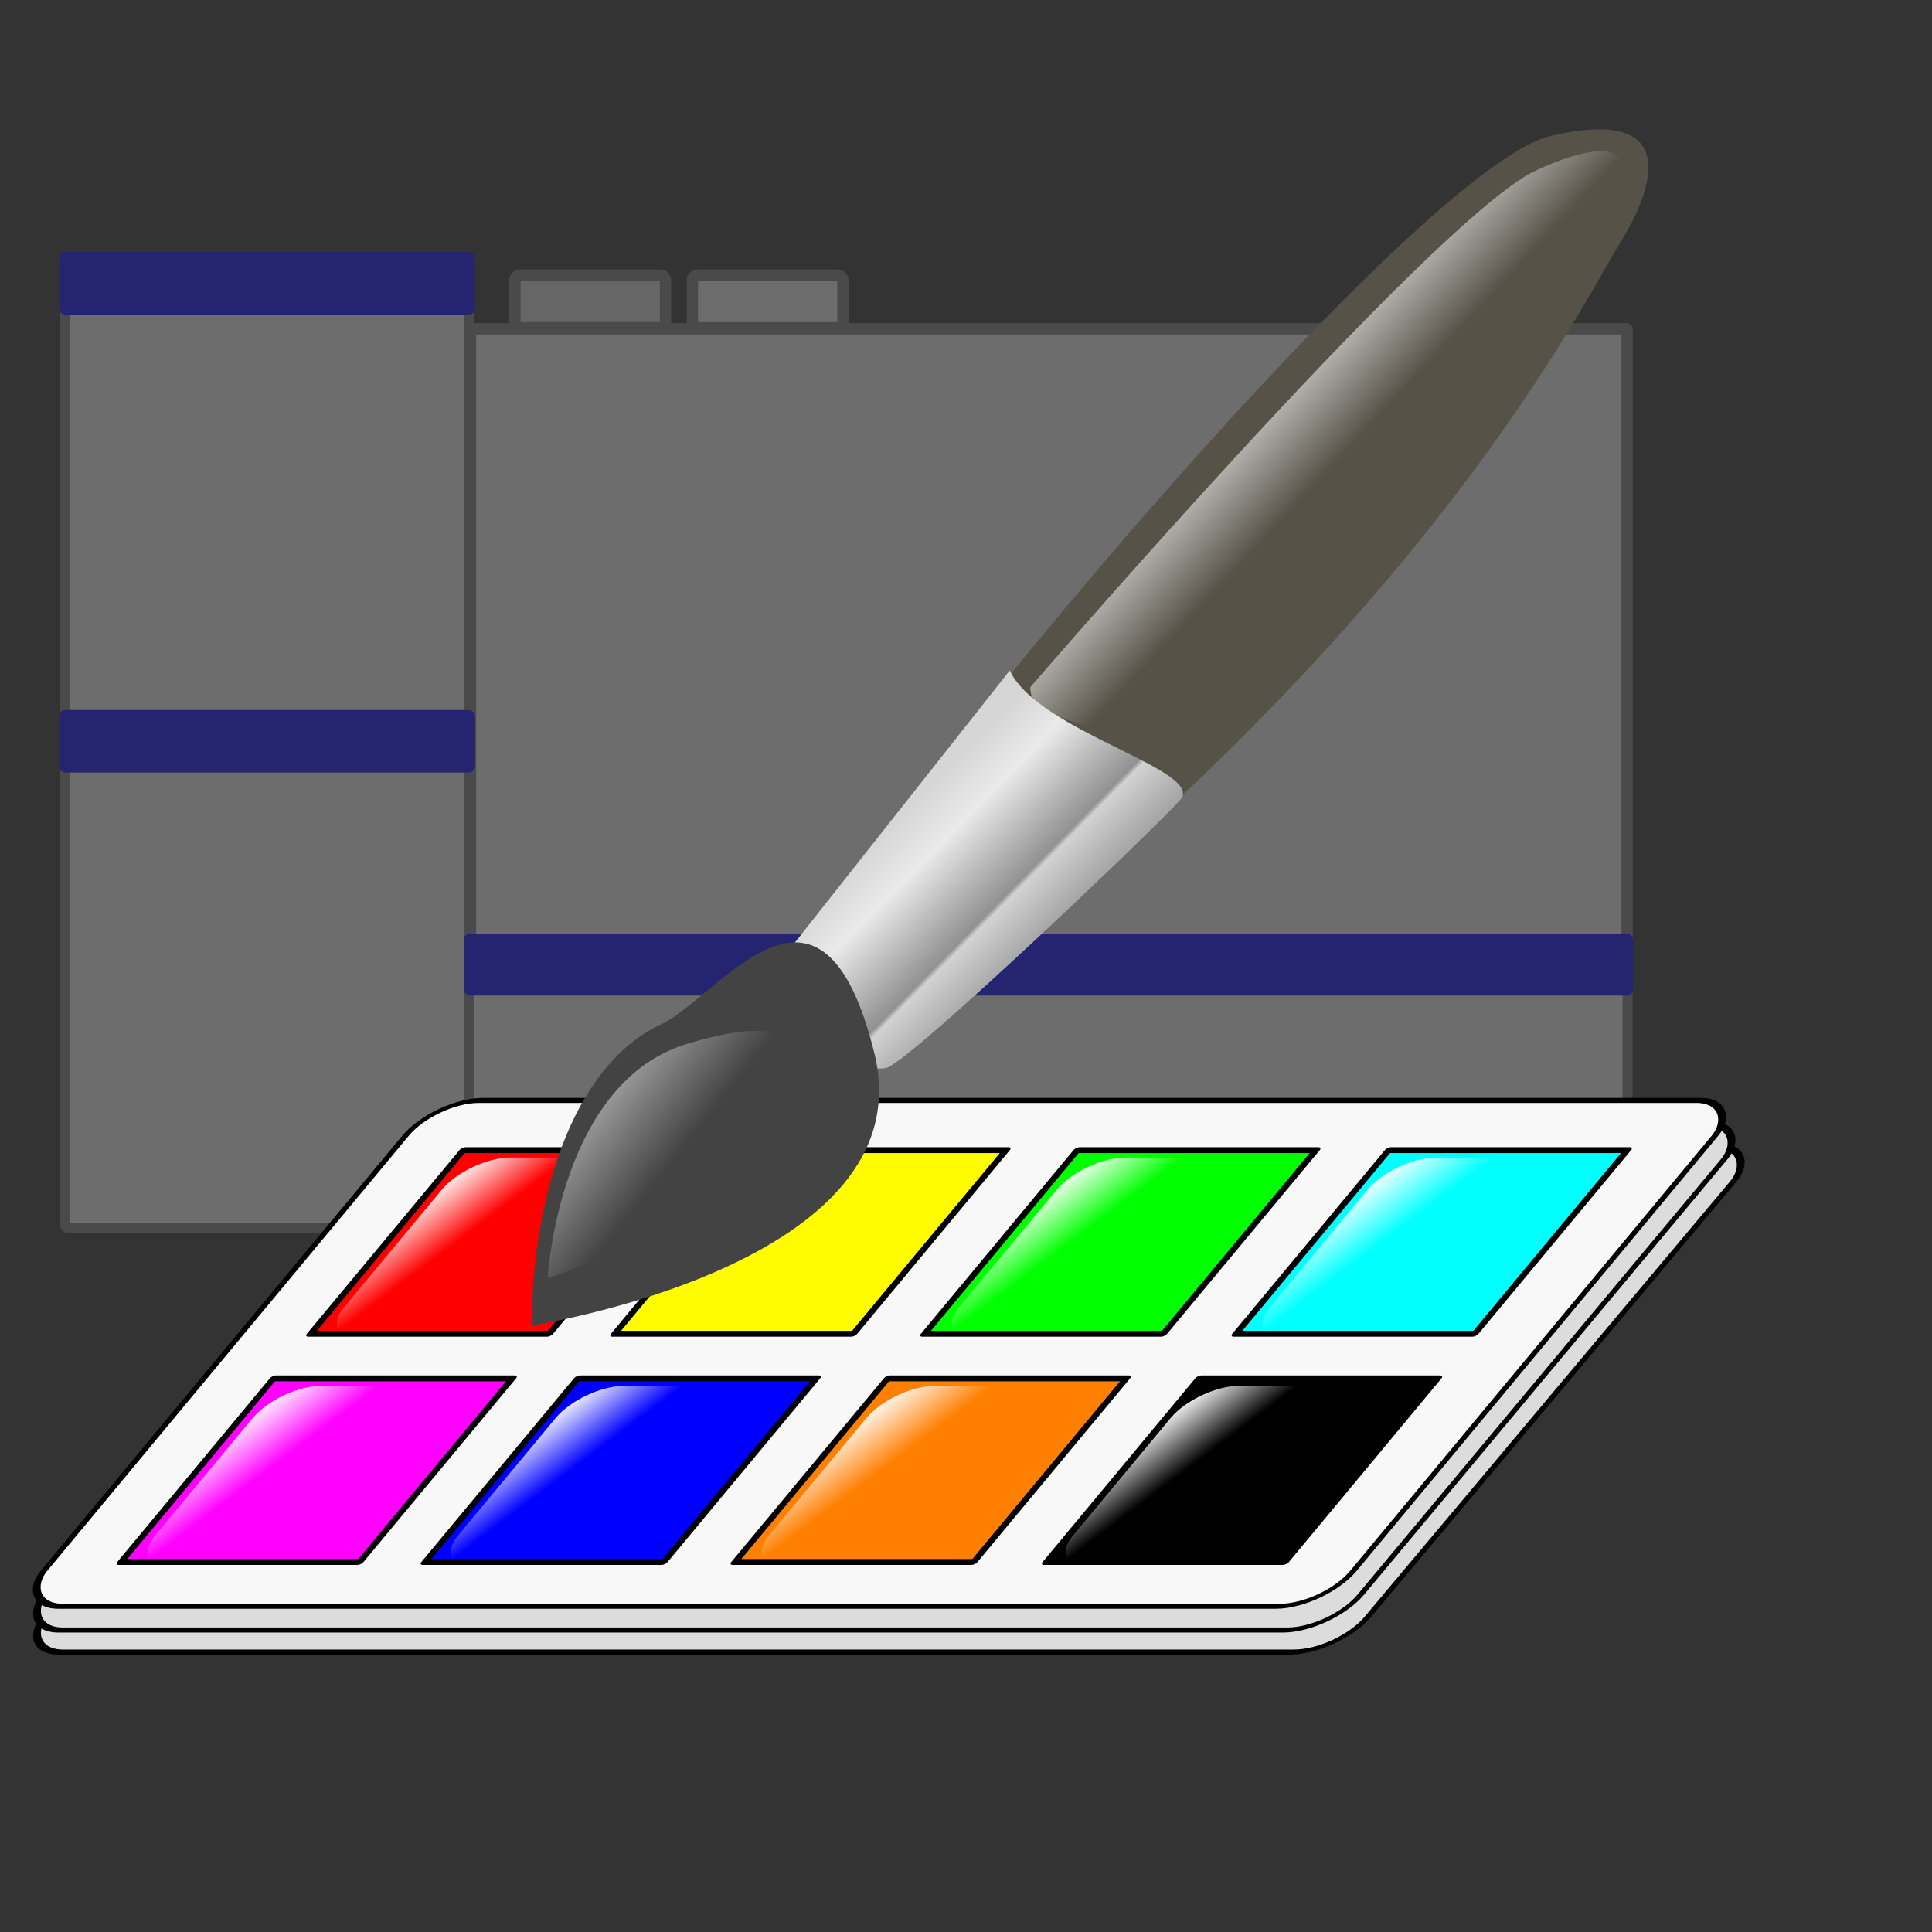 <?xml version="1.0" encoding="UTF-8" standalone="no"?>
<!-- Created with Inkscape (http://www.inkscape.org/) -->
<svg
   xmlns:dc="http://purl.org/dc/elements/1.1/"
   xmlns:cc="http://web.resource.org/cc/"
   xmlns:rdf="http://www.w3.org/1999/02/22-rdf-syntax-ns#"
   xmlns:svg="http://www.w3.org/2000/svg"
   xmlns="http://www.w3.org/2000/svg"
   xmlns:xlink="http://www.w3.org/1999/xlink"
   xmlns:sodipodi="http://inkscape.sourceforge.net/DTD/sodipodi-0.dtd"
   xmlns:inkscape="http://www.inkscape.org/namespaces/inkscape"
   height="128pt"
   id="svg1"
   inkscape:version="0.43"
   sodipodi:docbase="D:\Desktop\cb-icons"
   sodipodi:docname="colours2.svg"
   sodipodi:version="0.32"
   width="128pt"
   inkscape:export-filename="D:\Desktop\cb-icons\colours-backdrop.png"
   inkscape:export-xdpi="253.28"
   inkscape:export-ydpi="253.28">
  <rect width="100%" height="100%" fill="#333333" stroke="none"/>
  <defs
     id="defs3">
    <linearGradient
       id="linearGradient7392">
      <stop
         id="stop7394"
         offset="0"
         style="stop-color:#ffffff;stop-opacity:1;" />
      <stop
         id="stop7396"
         offset="1"
         style="stop-color:none" />
    </linearGradient>
    <linearGradient
       id="linearGradient7386">
      <stop
         id="stop7388"
         offset="0"
         style="stop-color:#ffffff;stop-opacity:1;" />
      <stop
         id="stop7390"
         offset="1"
         style="stop-color:none" />
    </linearGradient>
    <linearGradient
       id="linearGradient2387">
      <stop
         id="stop2388"
         offset="0"
         style="stop-color:#ffffff;stop-opacity:0;" />
      <stop
         id="stop2389"
         offset="1"
         style="stop-color:#fff;stop-opacity:1;" />
    </linearGradient>
    <linearGradient
       id="linearGradient2386"
       x1="-35.703"
       x2="-35.492"
       xlink:href="#linearGradient2387"
       y1="-357.062"
       y2="-426.307"
       gradientTransform="scale(2.216,0.451)"
       gradientUnits="userSpaceOnUse" />
    <linearGradient
       id="linearGradient836"
       x1="232.77"
       x2="233.319"
       xlink:href="#linearGradient832"
       y1="185.907"
       y2="152.313"
       gradientTransform="scale(1.728,0.579)"
       gradientUnits="userSpaceOnUse" />
    <linearGradient
       id="linearGradient890"
       x1="382.428"
       x2="378.006"
       xlink:href="#linearGradient844"
       y1="115.094"
       y2="123.07"
       gradientTransform="scale(0.878,1.138)"
       gradientUnits="userSpaceOnUse" />
    <linearGradient
       id="linearGradient889"
       x1="364.178"
       x2="371.24"
       xlink:href="#linearGradient882"
       y1="126.574"
       y2="120.773"
       gradientTransform="scale(0.914,1.094)"
       gradientUnits="userSpaceOnUse" />
    <linearGradient
       id="linearGradient880"
       x1="369.463"
       x2="362.111"
       xlink:href="#linearGradient844"
       y1="120.53"
       y2="127.701"
       gradientTransform="scale(0.878,1.138)"
       gradientUnits="userSpaceOnUse" />
    <linearGradient
       id="linearGradient921"
       x1="236.496"
       x2="223.797"
       xlink:href="#linearGradient832"
       y1="170.269"
       y2="163.313"
       gradientTransform="scale(1.728,0.579)"
       gradientUnits="userSpaceOnUse" />
    <linearGradient
       id="linearGradient832">
      <stop
         id="stop833"
         offset="0"
         style="stop-color:#000;stop-opacity:1;" />
      <stop
         id="stop834"
         offset="1"
         style="stop-color:#fff;stop-opacity:1;" />
    </linearGradient>
    <linearGradient
       id="linearGradient835"
       x1="332.521"
       x2="348.444"
       xlink:href="#linearGradient832"
       y1="123.005"
       y2="160.573"
       gradientTransform="scale(1.262,0.793)"
       gradientUnits="userSpaceOnUse" />
    <linearGradient
       id="linearGradient844">
      <stop
         id="stop845"
         offset="0"
         style="stop-color:#ffffff;stop-opacity:1;" />
      <stop
         id="stop848"
         offset="1"
         style="stop-color:#ffffff;stop-opacity:0;" />
    </linearGradient>
    <linearGradient
       id="linearGradient843"
       x1="275.68"
       x2="269.029"
       xlink:href="#linearGradient844"
       y1="145.11"
       y2="181.391"
       gradientTransform="scale(1.336,0.748)"
       gradientUnits="userSpaceOnUse" />
    <linearGradient
       id="linearGradient838">
      <stop
         id="stop839"
         offset="0"
         style="stop-color:#a5a5a5;stop-opacity:1;" />
      <stop
         id="stop885"
         offset="0.179"
         style="stop-color:#dadada;stop-opacity:1;" />
      <stop
         id="stop842"
         offset="0.483"
         style="stop-color:#656565;stop-opacity:1;" />
      <stop
         id="stop841"
         offset="0.616"
         style="stop-color:#d5d5d5;stop-opacity:1;" />
      <stop
         id="stop840"
         offset="1"
         style="stop-color:#454545;stop-opacity:1;" />
    </linearGradient>
    <linearGradient
       id="linearGradient837"
       x1="290.994"
       x2="307.84"
       xlink:href="#linearGradient838"
       y1="140.279"
       y2="160.019"
       gradientTransform="scale(1.217,0.822)"
       gradientUnits="userSpaceOnUse" />
    <linearGradient
       id="linearGradient881"
       x1="241.334"
       x2="241.334"
       xlink:href="#linearGradient882"
       y1="782.468"
       y2="290.038"
       gradientTransform="scale(1.358,0.736)"
       gradientUnits="userSpaceOnUse" />
    <linearGradient
       id="linearGradient850">
      <stop
         id="stop851"
         offset="0"
         style="stop-color:#071422;stop-opacity:1;" />
      <stop
         id="stop853"
         offset="0.5"
         style="stop-color:#314e6c;stop-opacity:1;" />
      <stop
         id="stop854"
         offset="0.75"
         style="stop-color:#9db8d2;stop-opacity:1;" />
      <stop
         id="stop852"
         offset="1"
         style="stop-color:#4b6983;stop-opacity:1;" />
    </linearGradient>
    <linearGradient
       id="linearGradient849"
       x1="221.837"
       x2="204.614"
       xlink:href="#linearGradient850"
       y1="232.471"
       y2="214.913"
       gradientTransform="scale(1.346,0.743)"
       gradientUnits="userSpaceOnUse" />
    <linearGradient
       id="linearGradient882">
      <stop
         id="stop883"
         offset="0"
         style="stop-color:#000000;stop-opacity:0.333;" />
      <stop
         id="stop884"
         offset="1"
         style="stop-color:#000000;stop-opacity:0;" />
    </linearGradient>
    <linearGradient
       id="linearGradient1064"
       x1="-173.543"
       x2="321.985"
       xlink:href="#linearGradient882"
       y1="1105.187"
       y2="261.887"
       gradientTransform="scale(1.358,0.736)"
       gradientUnits="userSpaceOnUse" />
    <linearGradient
       id="linearGradient1507">
      <stop
         id="stop1508"
         offset="0"
         style="stop-color:#000000;stop-opacity:0.096;" />
      <stop
         id="stop1510"
         offset="1"
         style="stop-color:#000000;stop-opacity:0;" />
    </linearGradient>
    <linearGradient
       id="linearGradient1501">
      <stop
         id="stop1502"
         offset="0"
         style="stop-color:#ffffff;stop-opacity:1;" />
      <stop
         id="stop1504"
         offset="1"
         style="stop-color:#ffffff;stop-opacity:0;" />
    </linearGradient>
    <linearGradient
       id="linearGradient1492">
      <stop
         id="stop1493"
         offset="0"
         style="stop-color:#dadada;stop-opacity:1;" />
      <stop
         id="stop1496"
         offset="0.349"
         style="stop-color:#f1f1f1;stop-opacity:1;" />
      <stop
         id="stop1494"
         offset="1"
         style="stop-color:#f0f0f0;stop-opacity:1;" />
    </linearGradient>
    <linearGradient
       id="linearGradient1495"
       x1="728.966"
       x2="351.706"
       xlink:href="#linearGradient1492"
       y1="230.074"
       y2="689.86"
       gradientTransform="scale(0.955,1.047)"
       gradientUnits="userSpaceOnUse" />
    <linearGradient
       id="linearGradient1497"
       x1="741.639"
       x2="622.333"
       xlink:href="#linearGradient1492"
       y1="169.444"
       y2="287.738"
       gradientTransform="scale(0.955,1.047)"
       gradientUnits="userSpaceOnUse" />
    <linearGradient
       id="linearGradient1499"
       x1="-91.313"
       x2="-60.04"
       xlink:href="#linearGradient1501"
       y1="-96.734"
       y2="-204.272"
       gradientTransform="scale(1.56,0.641)"
       gradientUnits="userSpaceOnUse" />
    <linearGradient
       id="linearGradient1506"
       x1="201.39"
       x2="547.808"
       xlink:href="#linearGradient1507"
       y1="843.208"
       y2="383.765"
       gradientTransform="scale(0.945,1.059)"
       gradientUnits="userSpaceOnUse" />
    <linearGradient
       id="linearGradient1556"
       x1="0.421"
       x2="0.517"
       xlink:href="#linearGradient850"
       y1="0.539"
       y2="0.445" />
    <linearGradient
       id="linearGradient2407"
       x1="242.418"
       x2="148.121"
       xlink:href="#linearGradient2387"
       y1="787.272"
       y2="490.8"
       gradientTransform="scale(1.232,0.812)"
       gradientUnits="userSpaceOnUse" />
    <linearGradient
       id="linearGradient2515"
       x1="0.686"
       x2="0.423"
       xlink:href="#linearGradient838"
       y1="0.461"
       y2="0.719" />
    <linearGradient
       id="linearGradient2516"
       x1="0.489"
       x2="0.917"
       xlink:href="#linearGradient838"
       y1="0.234"
       y2="0.672" />
    <linearGradient
       id="linearGradient2577"
       x1="0.769"
       x2="-0.401"
       xlink:href="#linearGradient832"
       y1="0.516"
       y2="-1.086" />
    <linearGradient
       id="linearGradient1063"
       x1="20.419"
       x2="28.507"
       xlink:href="#linearGradient1501"
       y1="59.193"
       y2="48.795"
       gradientTransform="scale(1.29,0.775)"
       gradientUnits="userSpaceOnUse" />
    <linearGradient
       y2="117.887"
       y1="30.524"
       xlink:href="#linearGradient3034"
       x2="128.643"
       x1="189.052"
       id="linearGradient866"
       gradientTransform="scale(0.934,1.071)"
       gradientUnits="userSpaceOnUse" />
    <linearGradient
       y2="-0.682"
       y1="0.945"
       xlink:href="#linearGradient2317"
       x2="0.545"
       x1="0.337"
       id="linearGradient860" />
    <linearGradient
       y2="0.211"
       y1="0.737"
       xlink:href="#linearGradient1918"
       x2="0.8"
       x1="0.176"
       id="linearGradient4593" />
    <linearGradient
       y2="0.008"
       y1="0.977"
       xlink:href="#linearGradient1507"
       x2="0.783"
       x1="0.052"
       id="linearGradient4591" />
    <linearGradient
       y2="0.598"
       y1="-0.424"
       xlink:href="#linearGradient1501"
       x2="0.863"
       x1="-0.244"
       id="linearGradient4589" />
    <linearGradient
       y2="1.328"
       y1="0.328"
       xlink:href="#linearGradient1492"
       x2="-0.376"
       x1="0.632"
       id="linearGradient4587" />
    <linearGradient
       y2="1.18"
       y1="0.211"
       xlink:href="#linearGradient1492"
       x2="0.085"
       x1="0.88"
       id="linearGradient4585" />
    <linearGradient
       id="linearGradient4577">
      <stop
         style="stop-color:#dadada;stop-opacity:1;"
         offset="0"
         id="stop4579" />
      <stop
         style="stop-color:#f1f1f1;stop-opacity:1;"
         offset="0.349"
         id="stop4581" />
      <stop
         style="stop-color:#f0f0f0;stop-opacity:1;"
         offset="1"
         id="stop4583" />
    </linearGradient>
    <linearGradient
       id="linearGradient4571">
      <stop
         style="stop-color:#ffffff;stop-opacity:1;"
         offset="0"
         id="stop4573" />
      <stop
         style="stop-color:#ffffff;stop-opacity:0;"
         offset="1"
         id="stop4575" />
    </linearGradient>
    <linearGradient
       id="linearGradient4565">
      <stop
         style="stop-color:#000000;stop-opacity:0.096;"
         offset="0"
         id="stop4567" />
      <stop
         style="stop-color:#000000;stop-opacity:0;"
         offset="1"
         id="stop4569" />
    </linearGradient>
    <linearGradient
       y2="191.715"
       y1="123.14"
       xlink:href="#linearGradient894"
       x2="77.978"
       x1="69.93"
       id="linearGradient893"
       gradientTransform="scale(1.314,0.761)"
       gradientUnits="userSpaceOnUse" />
    <linearGradient
       id="linearGradient894">
      <stop
         style="stop-color:#445632;stop-opacity:1;"
         offset="0"
         id="stop895" />
      <stop
         style="stop-color:#007837;stop-opacity:0;"
         offset="1"
         id="stop896" />
    </linearGradient>
    <linearGradient
       id="linearGradient861">
      <stop
         style="stop-color:#4d4d4d;stop-opacity:1;"
         offset="0"
         id="stop862" />
      <stop
         style="stop-color:#d7d7d7;stop-opacity:1;"
         offset="0.688"
         id="stop864" />
      <stop
         style="stop-color:#7f7f7f;stop-opacity:1;"
         offset="0.844"
         id="stop1541" />
      <stop
         style="stop-color:#b3b3b3;stop-opacity:1;"
         offset="1"
         id="stop863" />
    </linearGradient>
    <linearGradient
       id="linearGradient867">
      <stop
         style="stop-color:#8d8d8d;stop-opacity:1;"
         offset="0"
         id="stop868" />
      <stop
         style="stop-color:#ffffff;stop-opacity:1;"
         offset="0.5"
         id="stop869" />
      <stop
         style="stop-color:#5f5f5f;stop-opacity:1;"
         offset="0.594"
         id="stop870" />
      <stop
         style="stop-color:#dadada;stop-opacity:1;"
         offset="1"
         id="stop871" />
    </linearGradient>
    <radialGradient
       xlink:href="#linearGradient1918"
       r="12.563"
       id="radialGradient1502"
       fy="37.342"
       fx="33.846"
       cy="37.866"
       cx="41.876"
       gradientUnits="userSpaceOnUse" />
    <linearGradient
       id="linearGradient1918">
      <stop
         style="stop-color:#000000;stop-opacity:0.316;"
         offset="0"
         id="stop1919" />
      <stop
         style="stop-color:#000000;stop-opacity:0.079;"
         offset="0.5"
         id="stop1920" />
      <stop
         style="stop-color:#000000;stop-opacity:0;"
         offset="1"
         id="stop1921" />
    </linearGradient>
    <linearGradient
       y2="4.93"
       y1="3.307"
       xlink:href="#linearGradient1513"
       x2="15.501"
       x1="13.74"
       id="linearGradient2121"
       gradientTransform="scale(1.007,0.993)"
       gradientUnits="userSpaceOnUse" />
    <linearGradient
       id="linearGradient1513">
      <stop
         style="stop-color:#ffffff;stop-opacity:1;"
         offset="0"
         id="stop1514" />
      <stop
         style="stop-color:#ffffff;stop-opacity:0;"
         offset="1"
         id="stop1515" />
    </linearGradient>
    <linearGradient
       y2="13.066"
       y1="11.002"
       xlink:href="#linearGradient2317"
       x2="10.516"
       x1="8.269"
       id="linearGradient2316"
       gradientTransform="scale(1.035,0.966)"
       gradientUnits="userSpaceOnUse" />
    <linearGradient
       id="linearGradient2317">
      <stop
         style="stop-color:#d6d6d6;stop-opacity:1;"
         offset="0"
         id="stop2318" />
      <stop
         style="stop-color:#eaeaea;stop-opacity:1;"
         offset="0.258"
         id="stop2322" />
      <stop
         style="stop-color:#919191;stop-opacity:1;"
         offset="0.706"
         id="stop2320" />
      <stop
         style="stop-color:#d2d2d2;stop-opacity:1;"
         offset="0.733"
         id="stop2321" />
      <stop
         style="stop-color:#a6a6a6;stop-opacity:1;"
         offset="1"
         id="stop2319" />
    </linearGradient>
    <linearGradient
       y2="22.965"
       y1="20.489"
       xlink:href="#linearGradient1513"
       x2="2.873"
       x1="0.274"
       id="linearGradient2222"
       gradientTransform="scale(1.37,0.73)"
       gradientUnits="userSpaceOnUse" />
    <linearGradient
       id="linearGradient3034">
      <stop
         style="stop-color:#4b6983;stop-opacity:1;"
         offset="0"
         id="stop3035" />
      <stop
         style="stop-color:#9db8d2;stop-opacity:0;"
         offset="1"
         id="stop3036" />
    </linearGradient>
    <linearGradient
       inkscape:collect="always"
       xlink:href="#linearGradient1513"
       id="linearGradient4677"
       gradientUnits="userSpaceOnUse"
       gradientTransform="matrix(7.309,0,0,3.897,39.015,10.162)"
       x1="0.274"
       y1="20.489"
       x2="2.873"
       y2="22.965" />
    <linearGradient
       inkscape:collect="always"
       xlink:href="#linearGradient2317"
       id="linearGradient4680"
       gradientUnits="userSpaceOnUse"
       gradientTransform="matrix(5.524,0,0,5.155,39.015,10.162)"
       x1="8.269"
       y1="11.002"
       x2="10.516"
       y2="13.066" />
    <linearGradient
       inkscape:collect="always"
       xlink:href="#linearGradient1513"
       id="linearGradient4683"
       gradientUnits="userSpaceOnUse"
       gradientTransform="matrix(5.373,0,0,5.301,39.015,10.162)"
       x1="13.74"
       y1="3.307"
       x2="15.501"
       y2="4.93" />
    <linearGradient
       inkscape:collect="always"
       xlink:href="#linearGradient1513"
       id="linearGradient5580"
       gradientUnits="userSpaceOnUse"
       gradientTransform="matrix(6.768,-2.76,1.471,3.608,7.605,25.917)"
       x1="0.274"
       y1="20.489"
       x2="2.873"
       y2="22.965" />
    <linearGradient
       inkscape:collect="always"
       xlink:href="#linearGradient1513"
       id="linearGradient5584"
       gradientUnits="userSpaceOnUse"
       gradientTransform="matrix(1.638,0,0,1.567,-2.37,121.288)"
       x1="13.74"
       y1="3.307"
       x2="15.501"
       y2="4.93" />
    <linearGradient
       inkscape:collect="always"
       xlink:href="#linearGradient1513"
       id="linearGradient5588"
       gradientUnits="userSpaceOnUse"
       gradientTransform="matrix(1.638,0,0,1.567,14.65,101.567)"
       x1="13.74"
       y1="3.307"
       x2="15.501"
       y2="4.93" />
    <linearGradient
       inkscape:collect="always"
       xlink:href="#linearGradient1513"
       id="linearGradient5593"
       gradientUnits="userSpaceOnUse"
       gradientTransform="matrix(1.638,0,0,1.567,24.915,121.018)"
       x1="13.74"
       y1="3.307"
       x2="15.501"
       y2="4.93" />
    <linearGradient
       inkscape:collect="always"
       xlink:href="#linearGradient1513"
       id="linearGradient5597"
       gradientUnits="userSpaceOnUse"
       gradientTransform="matrix(1.638,0,0,1.567,68.951,101.567)"
       x1="13.74"
       y1="3.307"
       x2="15.501"
       y2="4.93" />
    <linearGradient
       inkscape:collect="always"
       xlink:href="#linearGradient1513"
       id="linearGradient5601"
       gradientUnits="userSpaceOnUse"
       gradientTransform="matrix(1.638,0,0,1.567,83.386,121.097)"
       x1="13.74"
       y1="3.307"
       x2="15.501"
       y2="4.93" />
    <linearGradient
       inkscape:collect="always"
       xlink:href="#linearGradient1513"
       id="linearGradient5605"
       gradientUnits="userSpaceOnUse"
       gradientTransform="matrix(1.638,0,0,1.567,96.776,101.297)"
       x1="13.74"
       y1="3.307"
       x2="15.501"
       y2="4.93" />
    <linearGradient
       inkscape:collect="always"
       xlink:href="#linearGradient1513"
       id="linearGradient5609"
       gradientUnits="userSpaceOnUse"
       gradientTransform="matrix(1.638,0,0,1.567,52.741,121.558)"
       x1="13.74"
       y1="3.307"
       x2="15.501"
       y2="4.93" />
    <linearGradient
       inkscape:collect="always"
       xlink:href="#linearGradient1501"
       id="linearGradient7380"
       x1="179.667"
       y1="162.755"
       x2="187.22"
       y2="165.641"
       gradientUnits="userSpaceOnUse"
       gradientTransform="matrix(0.996,0,-2.865897e-16,0.996,-26.779,0.494)" />
    <linearGradient
       inkscape:collect="always"
       xlink:href="#linearGradient1501"
       id="linearGradient7400"
       gradientUnits="userSpaceOnUse"
       gradientTransform="matrix(0.996,0,-3.681962e-16,0.996,-53.531,0.494)"
       x1="179.667"
       y1="162.755"
       x2="187.22"
       y2="165.641" />
    <linearGradient
       inkscape:collect="always"
       xlink:href="#linearGradient1501"
       id="linearGradient7404"
       gradientUnits="userSpaceOnUse"
       gradientTransform="matrix(0.996,0,-4.498027e-16,0.996,-53.595,-25.73)"
       x1="179.667"
       y1="162.755"
       x2="187.22"
       y2="165.641" />
    <linearGradient
       inkscape:collect="always"
       xlink:href="#linearGradient1501"
       id="linearGradient7408"
       gradientUnits="userSpaceOnUse"
       gradientTransform="matrix(0.996,0,-3.681962e-16,0.996,0.679,0.494)"
       x1="179.667"
       y1="162.755"
       x2="187.22"
       y2="165.641" />
    <linearGradient
       inkscape:collect="always"
       xlink:href="#linearGradient1501"
       id="linearGradient7412"
       gradientUnits="userSpaceOnUse"
       gradientTransform="matrix(0.996,0,-4.498027e-16,0.996,27.548,0.494)"
       x1="179.667"
       y1="162.755"
       x2="187.22"
       y2="165.641" />
    <linearGradient
       inkscape:collect="always"
       xlink:href="#linearGradient1501"
       id="linearGradient7418"
       gradientUnits="userSpaceOnUse"
       gradientTransform="matrix(0.996,0,-4.498027e-16,0.996,0.732,-25.73)"
       x1="179.667"
       y1="162.755"
       x2="187.22"
       y2="165.641" />
    <linearGradient
       inkscape:collect="always"
       xlink:href="#linearGradient1501"
       id="linearGradient7420"
       gradientUnits="userSpaceOnUse"
       gradientTransform="matrix(0.996,0,-6.130157e-16,0.996,28.19,-25.73)"
       x1="179.667"
       y1="162.755"
       x2="187.22"
       y2="165.641" />
    <linearGradient
       inkscape:collect="always"
       xlink:href="#linearGradient1501"
       id="linearGradient7424"
       gradientUnits="userSpaceOnUse"
       gradientTransform="matrix(0.996,0,-5.314092e-16,0.996,-81.02,-45.455)"
       x1="179.667"
       y1="162.755"
       x2="187.22"
       y2="165.641" />
  </defs>
  <sodipodi:namedview
     bordercolor="#666666"
     borderopacity="1.0"
     id="base"
     inkscape:cx="137.09375"
     inkscape:cy="200.18233"
     inkscape:pageopacity="0.0"
     inkscape:pageshadow="2"
     inkscape:window-height="924"
     inkscape:window-width="1280"
     inkscape:window-x="-4"
     inkscape:window-y="-4"
     inkscape:zoom="1.0630038"
     pagecolor="#ffffff"
     inkscape:current-layer="g1613"
     showguides="true"
     inkscape:guide-bbox="true" />
  <g
     id="g1613">
    <g
       id="g5860"
       style="opacity:0.3"
       transform="translate(152.995,5.987)">
      <rect
         style="opacity:1;fill:#f5f5f5;fill-opacity:1;stroke:#7f7f7f;stroke-width:1;stroke-linecap:round;stroke-linejoin:bevel;stroke-miterlimit:4;stroke-dasharray:none;stroke-dashoffset:0;stroke-opacity:1"
         id="rect5842"
         width="102.165"
         height="56.613"
         x="-111.431"
         y="23.058"
         ry="0.043" />
      <rect
         style="opacity:1;fill:#f5f5f5;fill-opacity:1;stroke:#808080;stroke-width:0.893;stroke-linecap:round;stroke-linejoin:bevel;stroke-miterlimit:4;stroke-dasharray:none;stroke-dashoffset:0;stroke-opacity:1"
         id="rect5844"
         width="35.748"
         height="40.889"
         x="-147.276"
         y="16.941"
         ry="0.387" />
      <rect
         ry="0.387"
         y="61.626"
         x="-147.276"
         height="40.889"
         width="35.748"
         id="rect5846"
         style="opacity:1;fill:#f5f5f5;fill-opacity:1;stroke:#808080;stroke-width:0.893;stroke-linecap:round;stroke-linejoin:bevel;stroke-miterlimit:4;stroke-dasharray:none;stroke-dashoffset:0;stroke-opacity:1" />
      <rect
         style="opacity:1;fill:#0000ff;fill-opacity:1;stroke:#0000ff;stroke-width:1;stroke-linecap:round;stroke-linejoin:bevel;stroke-miterlimit:4;stroke-dasharray:none;stroke-dashoffset:0;stroke-opacity:1"
         id="rect5848"
         width="35.748"
         height="4.524"
         x="-147.276"
         y="57.231"
         ry="0.043" />
      <rect
         ry="0.043"
         y="16.779"
         x="-147.276"
         height="4.524"
         width="35.748"
         id="rect5850"
         style="opacity:1;fill:#0000ff;fill-opacity:1;stroke:#0000ff;stroke-width:1;stroke-linecap:round;stroke-linejoin:bevel;stroke-miterlimit:4;stroke-dasharray:none;stroke-dashoffset:0;stroke-opacity:1" />
      <rect
         style="opacity:1;fill:#f5f5f5;fill-opacity:1;stroke:#808080;stroke-width:0.893;stroke-linecap:round;stroke-linejoin:bevel;stroke-miterlimit:4;stroke-dasharray:none;stroke-dashoffset:0;stroke-opacity:1"
         id="rect5852"
         width="102.304"
         height="21.369"
         x="-111.528"
         y="81.146"
         ry="0.387" />
      <rect
         ry="0.043"
         y="76.986"
         x="-111.514"
         height="4.466"
         width="102.29"
         id="rect5854"
         style="opacity:1;fill:#0000ff;fill-opacity:1;stroke:#0000ff;stroke-width:1;stroke-linecap:round;stroke-linejoin:bevel;stroke-miterlimit:4;stroke-dasharray:none;stroke-dashoffset:0;stroke-opacity:1" />
      <rect
         style="opacity:1;fill:#dcdcdc;fill-opacity:1;stroke:#7f7f7f;stroke-width:1;stroke-linecap:round;stroke-linejoin:bevel;stroke-miterlimit:4;stroke-dasharray:none;stroke-dashoffset:0;stroke-opacity:1"
         id="rect5856"
         width="13.304"
         height="4.656"
         x="-107.508"
         y="18.313"
         ry="0.459" />
      <rect
         ry="0.459"
         y="18.313"
         x="-91.834"
         height="4.656"
         width="13.304"
         id="rect5858"
         style="opacity:1;fill:#f0f0f0;fill-opacity:1;stroke:#7f7f7f;stroke-width:1;stroke-linecap:round;stroke-linejoin:bevel;stroke-miterlimit:4;stroke-dasharray:none;stroke-dashoffset:0;stroke-opacity:1" />
    </g>
    <rect
       transform="matrix(1,0,-0.643,0.766,0,0)"
       ry="4.086"
       y="132.15"
       x="123.795"
       height="58.364"
       width="116.927"
       id="rect4701"
       style="fill:#dcdcdc;fill-opacity:1;stroke:#000000;stroke-width:0.582;stroke-linecap:round;stroke-linejoin:round;stroke-miterlimit:4;stroke-dasharray:none;stroke-opacity:1"
       inkscape:export-filename="D:\Desktop\cb-icons\rect7416.png"
       inkscape:export-xdpi="356.98999"
       inkscape:export-ydpi="356.98999" />
    <rect
       style="fill:#dcdcdc;fill-opacity:1;stroke:#000000;stroke-width:0.58;stroke-linecap:round;stroke-linejoin:round;stroke-miterlimit:4;stroke-dasharray:none;stroke-opacity:1"
       id="rect5611"
       width="116.3"
       height="58.234"
       x="121.478"
       y="129.252"
       ry="4.077"
       transform="matrix(1,0,-0.641,0.768,0,0)"
       inkscape:export-filename="D:\Desktop\cb-icons\rect7416.png"
       inkscape:export-xdpi="356.98999"
       inkscape:export-ydpi="356.98999" />
    <rect
       style="fill:#f8f8f8;fill-opacity:1;stroke:#000000;stroke-width:0.578;stroke-linecap:round;stroke-linejoin:round;stroke-miterlimit:4;stroke-dasharray:none;stroke-opacity:1"
       id="rect4313"
       width="115.673"
       height="58.106"
       x="119.188"
       y="126.406"
       ry="4.068"
       transform="matrix(1,0,-0.639,0.769,0,0)"
       inkscape:export-filename="D:\Desktop\cb-icons\rect7416.png"
       inkscape:export-xdpi="356.98999"
       inkscape:export-ydpi="356.98999" />
    <rect
       ry="0"
       y="132.119"
       x="125.349"
       height="21.094"
       width="21.079"
       id="rect4315"
       style="fill:#ff0000;fill-opacity:1;stroke:#000000;stroke-width:0.673;stroke-linecap:round;stroke-linejoin:round;stroke-miterlimit:4;stroke-dasharray:none;stroke-opacity:1"
       transform="matrix(1,0,-0.639,0.769,0,0)"
       inkscape:export-filename="D:\Desktop\cb-icons\rect7416.png"
       inkscape:export-xdpi="356.98999"
       inkscape:export-ydpi="356.98999" />
    <rect
       style="fill:#ff00ff;fill-opacity:1;stroke:#000000;stroke-width:0.673;stroke-linecap:round;stroke-linejoin:round;stroke-miterlimit:4;stroke-dasharray:none;stroke-opacity:1"
       id="rect4317"
       width="21.079"
       height="21.094"
       x="125.349"
       y="158.335"
       ry="0"
       transform="matrix(1,0,-0.639,0.769,0,0)"
       inkscape:export-filename="D:\Desktop\cb-icons\rect7416.png"
       inkscape:export-xdpi="356.98999"
       inkscape:export-ydpi="356.98999" />
    <rect
       transform="matrix(1,0,-0.639,0.769,0,0)"
       ry="3.712"
       y="132.968"
       x="126.357"
       height="21.016"
       width="21.001"
       id="rect7402"
       style="fill:url(#linearGradient7404);fill-opacity:1;stroke:none;stroke-width:0.673;stroke-linecap:round;stroke-linejoin:round;stroke-miterlimit:4;stroke-dasharray:none;stroke-opacity:1"
       inkscape:export-filename="D:\Desktop\cb-icons\rect7416.png"
       inkscape:export-xdpi="356.98999"
       inkscape:export-ydpi="356.98999" />
    <rect
       style="fill:#fffc00;fill-opacity:1;stroke:#000000;stroke-width:0.673;stroke-linecap:round;stroke-linejoin:round;stroke-miterlimit:4;stroke-dasharray:none;stroke-opacity:1"
       id="rect4319"
       width="21.079"
       height="21.094"
       x="152.213"
       y="132.119"
       ry="0"
       transform="matrix(1,0,-0.639,0.769,0,0)"
       inkscape:export-filename="D:\Desktop\cb-icons\rect7416.png"
       inkscape:export-xdpi="356.98999"
       inkscape:export-ydpi="356.98999" />
    <rect
       ry="0"
       y="158.335"
       x="152.213"
       height="21.094"
       width="21.079"
       id="rect4321"
       style="fill:#0000ff;fill-opacity:1;stroke:#000000;stroke-width:0.673;stroke-linecap:round;stroke-linejoin:round;stroke-miterlimit:4;stroke-dasharray:none;stroke-opacity:1"
       transform="matrix(1,0,-0.639,0.769,0,0)"
       inkscape:export-filename="D:\Desktop\cb-icons\rect7416.png"
       inkscape:export-xdpi="356.98999"
       inkscape:export-ydpi="356.98999" />
    <rect
       ry="0"
       y="132.119"
       x="179.59"
       height="21.094"
       width="21.079"
       id="rect4323"
       style="fill:#00ff00;fill-opacity:1;stroke:#000000;stroke-width:0.673;stroke-linecap:round;stroke-linejoin:round;stroke-miterlimit:4;stroke-dasharray:none;stroke-opacity:1"
       transform="matrix(1,0,-0.639,0.769,0,0)"
       inkscape:export-filename="D:\Desktop\cb-icons\rect7416.png"
       inkscape:export-xdpi="356.98999"
       inkscape:export-ydpi="356.98999" />
    <rect
       style="fill:#ff7f00;fill-opacity:1;stroke:#000000;stroke-width:0.673;stroke-linecap:round;stroke-linejoin:round;stroke-miterlimit:4;stroke-dasharray:none;stroke-opacity:1"
       id="rect4325"
       width="21.079"
       height="21.094"
       x="179.59"
       y="158.335"
       ry="0"
       transform="matrix(1,0,-0.639,0.769,0,0)"
       inkscape:export-filename="D:\Desktop\cb-icons\rect7416.png"
       inkscape:export-xdpi="356.98999"
       inkscape:export-ydpi="356.98999" />
    <rect
       style="fill:#00ffff;fill-opacity:1;stroke:#000000;stroke-width:0.673;stroke-linecap:round;stroke-linejoin:round;stroke-miterlimit:4;stroke-dasharray:none;stroke-opacity:1"
       id="rect4327"
       width="21.079"
       height="21.094"
       x="207.096"
       y="132.119"
       ry="0"
       transform="matrix(1,0,-0.639,0.769,0,0)"
       inkscape:export-filename="D:\Desktop\cb-icons\rect7416.png"
       inkscape:export-xdpi="356.98999"
       inkscape:export-ydpi="356.98999" />
    <rect
       ry="0"
       y="158.335"
       x="207.096"
       height="21.094"
       width="21.079"
       id="rect4329"
       style="fill:#000000;fill-opacity:1;stroke:#000000;stroke-width:0.673;stroke-linecap:round;stroke-linejoin:round;stroke-miterlimit:4;stroke-dasharray:none;stroke-opacity:1"
       transform="matrix(1,0,-0.639,0.769,0,0)"
       inkscape:export-filename="D:\Desktop\cb-icons\rect7416.png"
       inkscape:export-xdpi="356.98999"
       inkscape:export-ydpi="356.98999" />
    <path
       style="fill:#565248;fill-opacity:1;fill-rule:evenodd;stroke-width:0.25"
       sodipodi:nodetypes="czzcc"
       id="path2139"
       d="M 66.299,90.685 C 79.81,68.51 125.472,14.712 136.951,12.016 C 148.233,9.368 146.423,16.187 143.037,21.588 C 139.594,27.08 124.582,58.449 75.33,94.274 C 68.018,96.752 66.299,90.685 66.299,90.685 z "
       inkscape:export-filename="D:\Desktop\cb-icons\rect7416.png"
       inkscape:export-xdpi="356.98999"
       inkscape:export-ydpi="356.98999" />
    <path
       style="fill:url(#linearGradient4683);fill-opacity:1;fill-rule:evenodd;stroke-width:0.125"
       sodipodi:nodetypes="czccc"
       id="path2230"
       d="M 91.024,60.691 C 98.723,51.8 127.872,18.606 135.724,15.039 C 143.404,11.55 144.201,14.175 143.085,16.837 C 141.969,19.499 103.05,66.761 98.623,65.09 C 94.197,63.419 90.914,63.007 91.024,60.691 z "
       inkscape:export-filename="D:\Desktop\cb-icons\rect7416.png"
       inkscape:export-xdpi="356.98999"
       inkscape:export-ydpi="356.98999" />
    <path
       style="fill:url(#linearGradient4680);fill-rule:evenodd;stroke-width:0.25"
       sodipodi:nodetypes="ccccc"
       id="path2141"
       d="M 66.906,87.451 L 89.2,59.225 C 91.701,64.645 106.568,68.054 104.257,70.659 C 101.946,73.263 80.842,93.37 78.378,94.307 C 75.914,95.244 65.725,88.475 66.906,87.451 z "
       inkscape:export-filename="D:\Desktop\cb-icons\rect7416.png"
       inkscape:export-xdpi="356.98999"
       inkscape:export-ydpi="356.98999" />
    <path
       d="M 46.951,117.091 C 46.951,117.091 81.877,111.732 77.227,92.991 C 72.578,74.25 63.654,87.855 58.523,90.425 C 51.246,93.705 47.1,104.325 46.951,117.091 z "
       id="path5576"
       sodipodi:nodetypes="cccc"
       style="fill:#434343;fill-rule:evenodd;stroke-width:0.25"
       inkscape:export-filename="D:\Desktop\cb-icons\rect7416.png"
       inkscape:export-xdpi="356.98999"
       inkscape:export-ydpi="356.98999" />
    <path
       d="M 48.381,112.901 C 48.381,112.901 49.344,95.39 60.946,92.138 C 69.659,89.549 69.725,92.441 69.725,92.441 C 69.725,92.441 63.839,108.082 48.381,112.901 z "
       id="path5578"
       sodipodi:nodetypes="cccc"
       style="fill:url(#linearGradient5580);fill-opacity:1;fill-rule:evenodd;stroke-width:1pt"
       inkscape:export-filename="D:\Desktop\cb-icons\rect7416.png"
       inkscape:export-xdpi="356.98999"
       inkscape:export-ydpi="356.98999" />
    <rect
       transform="matrix(1,0,-0.639,0.769,0,0)"
       ry="3.712"
       y="159.192"
       x="153.174"
       height="21.016"
       width="21.001"
       id="rect7367"
       style="fill:url(#linearGradient7380);fill-opacity:1;stroke:none;stroke-width:0.673;stroke-linecap:round;stroke-linejoin:round;stroke-miterlimit:4;stroke-dasharray:none;stroke-opacity:1"
       inkscape:export-filename="D:\Desktop\cb-icons\rect7416.png"
       inkscape:export-xdpi="356.98999"
       inkscape:export-ydpi="356.98999" />
    <rect
       style="fill:url(#linearGradient7400);fill-opacity:1;stroke:none;stroke-width:0.673;stroke-linecap:round;stroke-linejoin:round;stroke-miterlimit:4;stroke-dasharray:none;stroke-opacity:1"
       id="rect7398"
       width="21.001"
       height="21.016"
       x="126.421"
       y="159.192"
       ry="3.712"
       transform="matrix(1,0,-0.639,0.769,0,0)"
       inkscape:export-filename="D:\Desktop\cb-icons\rect7416.png"
       inkscape:export-xdpi="356.98999"
       inkscape:export-ydpi="356.98999" />
    <rect
       style="fill:url(#linearGradient7408);fill-opacity:1;stroke:none;stroke-width:0.673;stroke-linecap:round;stroke-linejoin:round;stroke-miterlimit:4;stroke-dasharray:none;stroke-opacity:1"
       id="rect7406"
       width="21.001"
       height="21.016"
       x="180.631"
       y="159.192"
       ry="3.712"
       transform="matrix(1,0,-0.639,0.769,0,0)"
       inkscape:export-filename="D:\Desktop\cb-icons\rect7416.png"
       inkscape:export-xdpi="356.98999"
       inkscape:export-ydpi="356.98999" />
    <rect
       transform="matrix(1,0,-0.639,0.769,0,0)"
       ry="3.712"
       y="159.192"
       x="207.501"
       height="21.016"
       width="21.001"
       id="rect7410"
       style="fill:url(#linearGradient7412);fill-opacity:1;stroke:none;stroke-width:0.673;stroke-linecap:round;stroke-linejoin:round;stroke-miterlimit:4;stroke-dasharray:none;stroke-opacity:1"
       inkscape:export-filename="D:\Desktop\cb-icons\rect7416.png"
       inkscape:export-xdpi="356.98999"
       inkscape:export-ydpi="356.98999" />
    <rect
       transform="matrix(1,0,-0.639,0.769,0,0)"
       ry="3.712"
       y="132.968"
       x="180.684"
       height="21.016"
       width="21.001"
       id="rect7414"
       style="fill:url(#linearGradient7418);fill-opacity:1;stroke:none;stroke-width:0.673;stroke-linecap:round;stroke-linejoin:round;stroke-miterlimit:4;stroke-dasharray:none;stroke-opacity:1"
       inkscape:export-filename="D:\Desktop\cb-icons\rect7416.png"
       inkscape:export-xdpi="356.98999"
       inkscape:export-ydpi="356.98999" />
    <rect
       style="fill:url(#linearGradient7420);fill-opacity:1;stroke:none;stroke-width:0.673;stroke-linecap:round;stroke-linejoin:round;stroke-miterlimit:4;stroke-dasharray:none;stroke-opacity:1"
       id="rect7416"
       width="21.001"
       height="21.016"
       x="208.142"
       y="132.969"
       ry="3.712"
       transform="matrix(1,0,-0.639,0.769,0,0)"
       inkscape:export-xdpi="356.98999"
       inkscape:export-ydpi="356.98999" />
  </g>
</svg>
